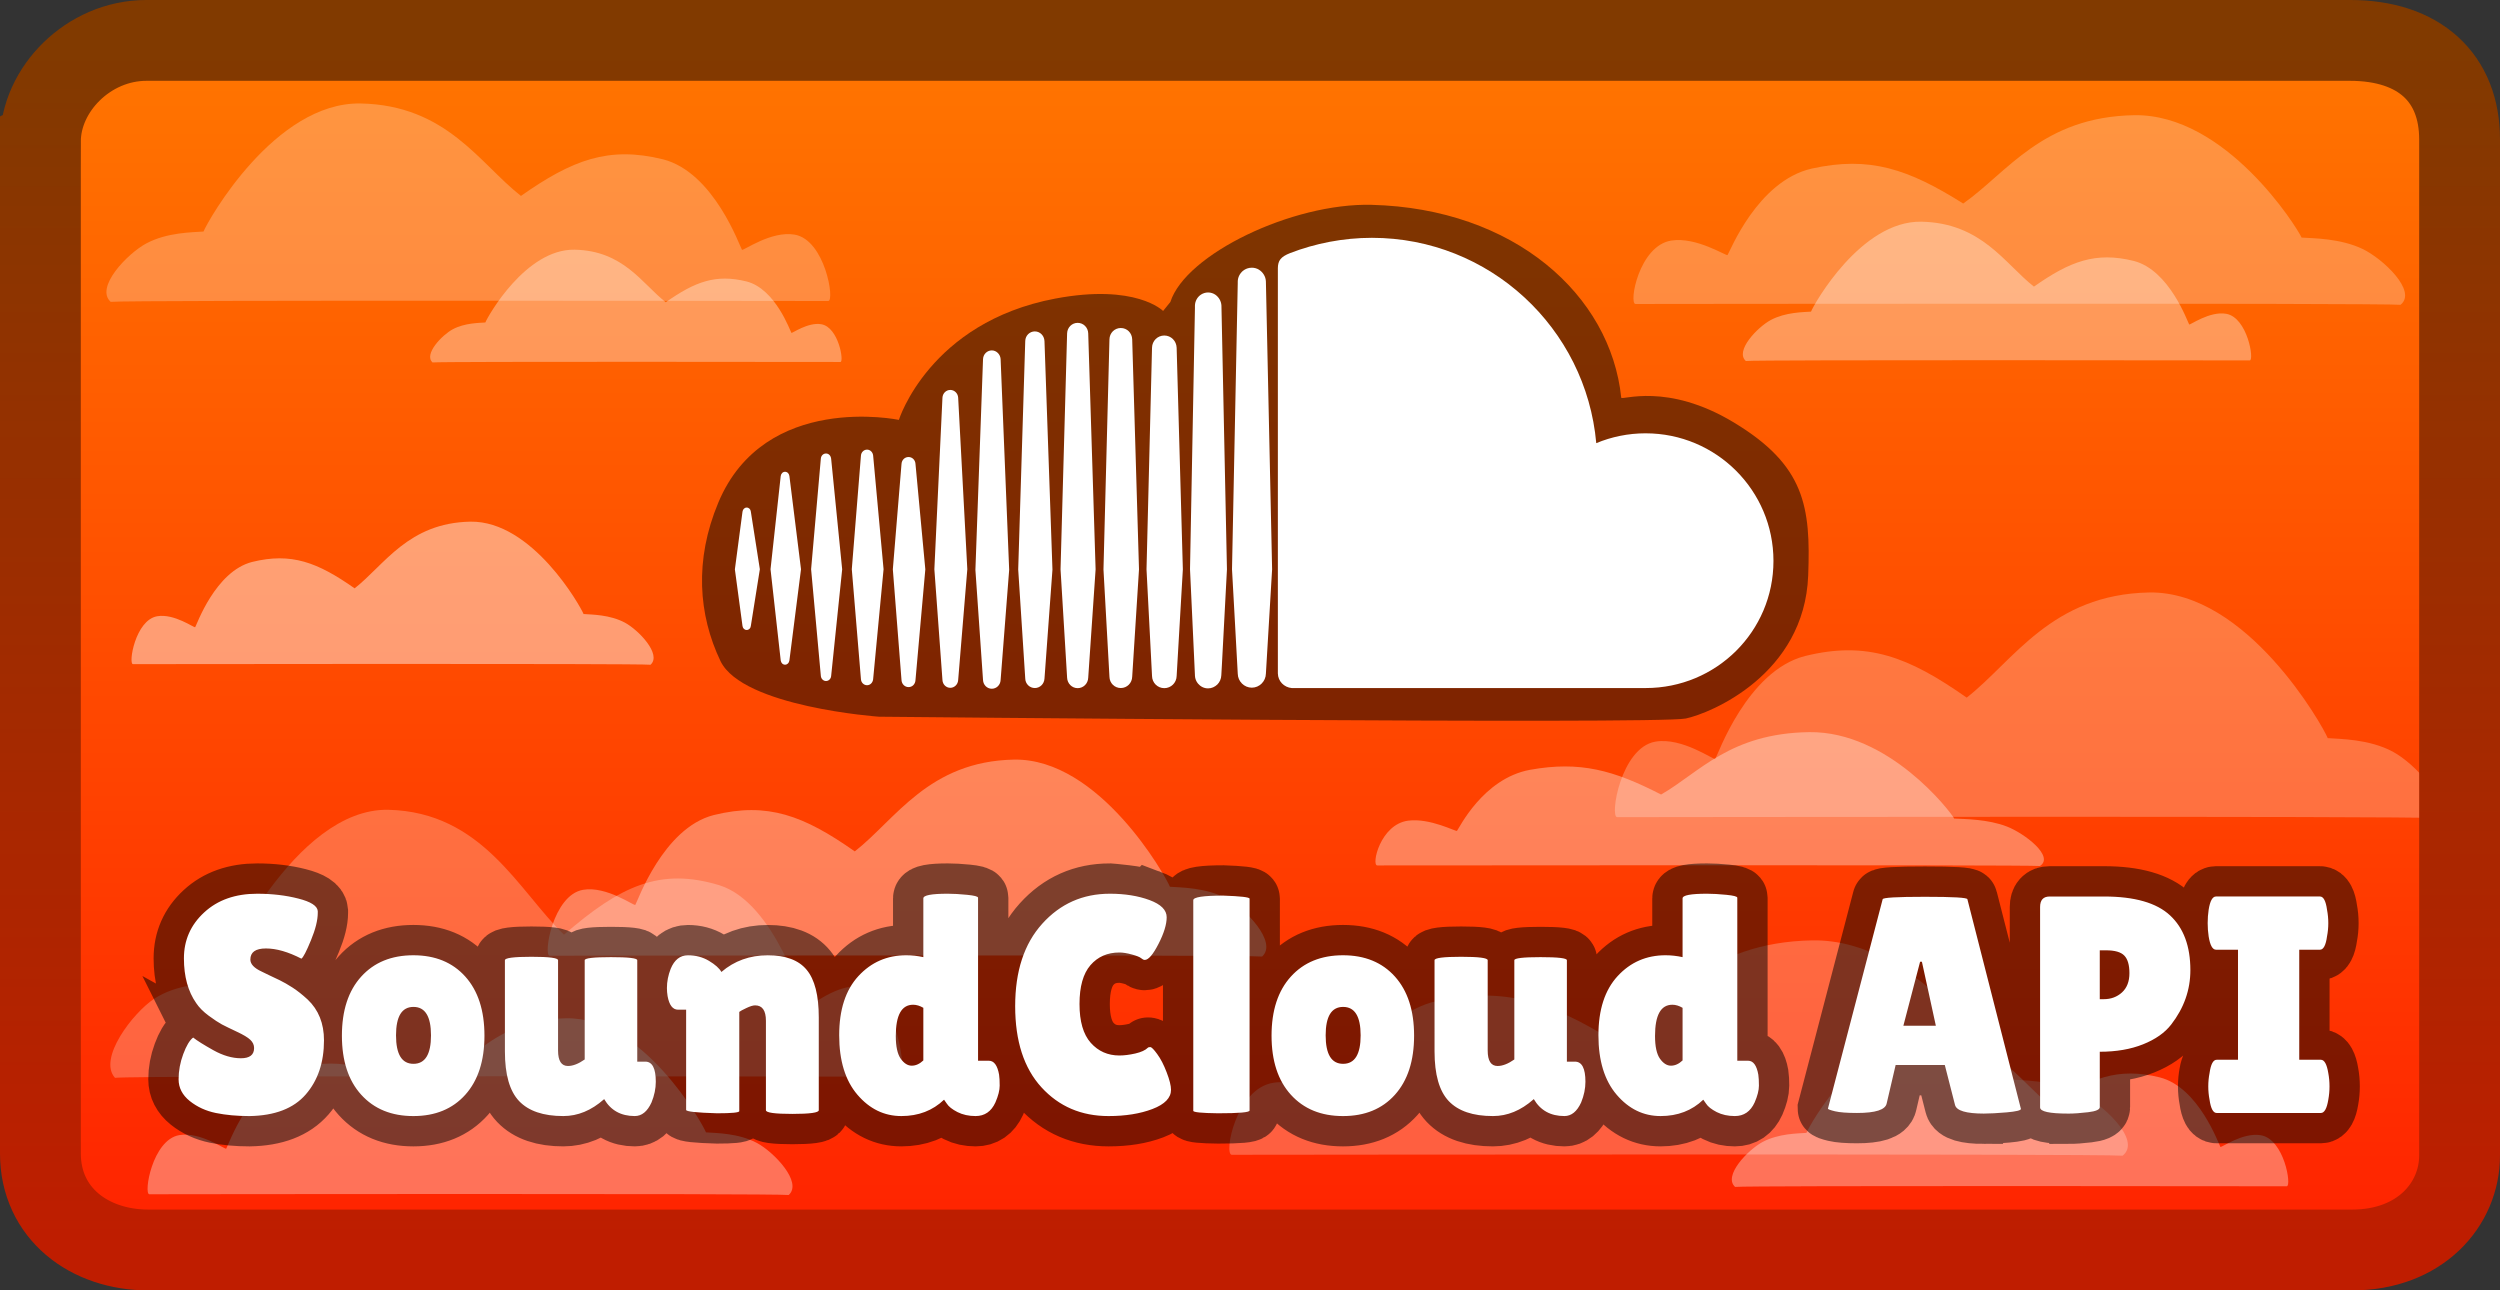 <svg version="1.1" xmlns="http://www.w3.org/2000/svg" xmlns:xlink="http://www.w3.org/1999/xlink" width="309.297" height="159.649" viewBox="0,0,309.297,159.649"><rect x="0" y="0" width="309.297" height="159.649" fill="#333333" stroke="none"/><defs><linearGradient x1="240" y1="105.242" x2="240" y2="254.758" gradientUnits="userSpaceOnUse" id="color-1"><stop offset="0" stop-color="#ff7600"/><stop offset="1" stop-color="#ff2200"/></linearGradient><linearGradient x1="239.5" y1="105.176" x2="239.5" y2="254.824" gradientUnits="userSpaceOnUse" id="color-2"><stop offset="0" stop-color="#813a00"/><stop offset="1" stop-color="#bf1d00"/></linearGradient></defs><g transform="translate(-84.851,-100.176)"><g data-paper-data="{&quot;isPaintingLayer&quot;:true}" fill-rule="nonzero" stroke-linejoin="miter" stroke-miterlimit="10" stroke-dasharray="" stroke-dashoffset="0" style="mix-blend-mode: normal"><path d="M90.46,241.414c0,-30.349 0,-103.284 0,-121c0,-7.571 8.908,-15.173 18.92,-15.173c32.474,0 209.264,0 264,0c10.199,0 16.161,6.485 16.161,16.673c0,33.056 0,105.088 0,121c0,6.105 -4.805,11.844 -13.161,11.844c-49.976,0 -226.965,0 -262.5,0c-12.089,0 -23.42,-5.101 -23.42,-13.344z" fill="url(#color-1)" stroke="none" stroke-width="0" stroke-linecap="butt"/><path d="M380.893,193.176c2.658,1.424 7.253,6.201 5.007,8.216c-2.306,-0.269 -99.79,-0.119 -100.979,-0.119c-0.936,0 0.445,-8.597 4.727,-9.341c3.332,-0.579 7.277,2.34 7.417,2.133c0.289,-0.423 3.929,-10.903 11.112,-12.729c7.645,-1.886 12.763,0.069 19.991,5.15c5.823,-4.555 10.46,-12.779 22.588,-13.01c12.088,-0.189 21.458,16.482 22.081,18.021c1.532,0.115 5.109,0.1 8.056,1.678z" data-paper-data="{&quot;index&quot;:null}" fill-opacity="0.251" fill="#ffffff" stroke="none" stroke-width="0" stroke-linecap="butt"/><path d="M302.898,241.468c1.992,-1.067 4.409,-1.056 5.445,-1.134c0.421,-1.041 6.754,-12.308 14.924,-12.18c8.197,0.156 11.331,5.714 15.267,8.793c4.886,-3.434 8.345,-4.755 13.512,-3.481c4.855,1.234 7.314,8.317 7.51,8.603c0.095,0.14 2.761,-1.833 5.013,-1.442c2.894,0.503 3.827,6.313 3.195,6.313c-0.804,0 -66.691,-0.102 -68.249,0.08c-1.518,-1.362 1.588,-4.591 3.384,-5.553z" data-paper-data="{&quot;index&quot;:null}" fill-opacity="0.349" fill="#ffffff" stroke="none" stroke-width="0" stroke-linecap="butt"/><path d="M182.427,248.021c-1.806,-0.211 -78.169,-0.093 -79.1,-0.093c-0.733,0 0.348,-6.734 3.703,-7.317c2.61,-0.454 5.7,1.833 5.81,1.671c0.227,-0.332 3.078,-8.54 8.704,-9.971c5.989,-1.477 9.997,0.054 15.66,4.034c4.561,-3.568 8.194,-10.011 17.694,-10.191c9.469,-0.148 16.809,12.911 17.297,14.117c1.2,0.09 4.002,0.078 6.311,1.314c2.082,1.115 5.681,4.858 3.922,6.436z" data-paper-data="{&quot;index&quot;:null}" fill-opacity="0.349" fill="#ffffff" stroke="none" stroke-width="0" stroke-linecap="butt"/><path d="M140.87,140.912c1.473,-0.789 3.26,-0.781 4.026,-0.839c0.311,-0.769 4.994,-9.101 11.035,-9.006c6.061,0.115 8.378,4.225 11.288,6.502c3.612,-2.539 6.17,-3.516 9.99,-2.573c3.589,0.912 5.408,6.149 5.553,6.361c0.07,0.103 2.041,-1.355 3.706,-1.066c2.14,0.372 2.83,4.668 2.362,4.668c-0.594,0 -49.31,-0.075 -50.463,0.059c-1.122,-1.007 1.174,-3.394 2.502,-4.106z" data-paper-data="{&quot;index&quot;:null}" fill-opacity="0.349" fill="#ffffff" stroke="none" stroke-width="0" stroke-linecap="butt"/><path d="M102.947,130.296c2.591,-1.387 5.735,-1.374 7.083,-1.475c0.548,-1.354 8.785,-16.01 19.413,-15.844c10.663,0.203 14.74,7.433 19.859,11.438c6.355,-4.467 10.855,-6.185 17.576,-4.527c6.315,1.605 9.515,10.818 9.769,11.191c0.123,0.182 3.591,-2.384 6.52,-1.875c3.765,0.654 4.978,8.212 4.156,8.212c-1.045,0 -86.75,-0.133 -88.778,0.104c-1.974,-1.772 2.065,-5.972 4.402,-7.224z" data-paper-data="{&quot;index&quot;:null}" fill-opacity="0.251" fill="#ffffff" stroke="none" stroke-width="0" stroke-linecap="butt"/><path d="M103.895,223.764c2.835,-1.875 6.277,-1.856 7.751,-1.993c0.6,-1.829 9.615,-21.633 21.245,-21.408c11.669,0.274 16.131,10.044 21.733,15.455c6.955,-6.035 11.879,-8.358 19.235,-6.118c6.911,2.169 10.412,14.618 10.691,15.121c0.135,0.246 3.93,-3.222 7.136,-2.534c4.12,0.884 5.448,11.096 4.548,11.096c-1.144,0 -94.937,-0.179 -97.155,0.141c-2.161,-2.394 2.26,-8.069 4.817,-9.761z" data-paper-data="{&quot;index&quot;:null}" fill-opacity="0.251" fill="#ffffff" stroke="none" stroke-width="0" stroke-linecap="butt"/><path d="M347.458,243.158c-2.517,-0.257 -108.914,-0.113 -110.212,-0.113c-1.021,0 0.485,-8.204 5.159,-8.914c3.637,-0.553 7.942,2.233 8.095,2.035c0.316,-0.404 4.288,-10.404 12.127,-12.147c8.344,-1.8 13.93,0.066 21.819,4.914c6.355,-4.347 11.417,-12.195 24.654,-12.416c13.193,-0.181 23.42,15.728 24.1,17.198c1.673,0.11 5.576,0.095 8.793,1.601c2.901,1.359 7.916,5.918 5.465,7.841z" data-paper-data="{&quot;index&quot;:null}" fill-opacity="0.251" fill="#ffffff" stroke="none" stroke-width="0" stroke-linecap="butt"/><path d="M240.995,218.521c-2.013,-0.235 -87.105,-0.103 -88.143,-0.103c-0.817,0 0.388,-7.504 4.126,-8.154c2.908,-0.506 6.352,2.042 6.474,1.862c0.253,-0.37 3.43,-9.517 9.699,-11.111c6.673,-1.646 11.14,0.06 17.45,4.495c5.083,-3.976 9.131,-11.155 19.717,-11.357c10.552,-0.165 18.73,14.387 19.274,15.731c1.338,0.101 4.46,0.087 7.032,1.465c2.32,1.243 6.331,5.413 4.371,7.172z" data-paper-data="{&quot;index&quot;:null}" fill-opacity="0.349" fill="#ffffff" stroke="none" stroke-width="0" stroke-linecap="butt"/><path d="M381.846,137.885c-2.161,-0.226 -93.532,-0.1 -94.647,-0.1c-0.877,0 0.417,-7.223 4.431,-7.849c3.123,-0.487 6.82,1.966 6.951,1.792c0.271,-0.356 3.683,-9.161 10.415,-10.696c7.166,-1.585 11.962,0.058 18.738,4.327c5.458,-3.828 9.804,-10.738 21.172,-10.932c11.33,-0.159 20.112,13.849 20.696,15.143c1.436,0.097 4.789,0.084 7.551,1.41c2.491,1.197 6.798,5.211 4.693,6.904z" data-paper-data="{&quot;index&quot;:null}" fill-opacity="0.251" fill="#ffffff" stroke="none" stroke-width="0" stroke-linecap="butt"/><path d="M303.934,139.766c1.819,-0.974 4.028,-0.965 4.974,-1.036c0.385,-0.951 6.17,-11.244 13.633,-11.127c7.488,0.143 10.352,5.22 13.947,8.033c4.463,-3.137 7.623,-4.344 12.343,-3.18c4.435,1.127 6.682,7.598 6.861,7.859c0.086,0.128 2.522,-1.675 4.579,-1.317c2.644,0.46 3.496,5.767 2.919,5.767c-0.734,0 -60.924,-0.093 -62.347,0.073c-1.387,-1.244 1.45,-4.194 3.091,-5.073z" data-paper-data="{&quot;index&quot;:null}" fill-opacity="0.349" fill="#ffffff" stroke="none" stroke-width="0" stroke-linecap="butt"/><path d="M165.335,182.417c-1.462,-0.171 -63.282,-0.075 -64.036,-0.075c-0.593,0 0.282,-5.451 2.998,-5.924c2.113,-0.367 4.614,1.484 4.703,1.353c0.184,-0.268 2.492,-6.914 7.046,-8.072c4.848,-1.196 8.093,0.044 12.678,3.266c3.692,-2.889 6.633,-8.104 14.324,-8.25c7.666,-0.12 13.607,10.452 14.003,11.428c0.972,0.073 3.24,0.063 5.109,1.064c1.685,0.903 4.599,3.932 3.175,5.21z" data-paper-data="{&quot;index&quot;:null}" fill-opacity="0.451" fill="#ffffff" stroke="none" stroke-width="0" stroke-linecap="butt"/><path d="M337.233,207.317c-1.872,-0.16 -81.023,-0.07 -81.988,-0.07c-0.76,0 0.361,-5.101 3.838,-5.542c2.705,-0.344 5.908,1.388 6.022,1.266c0.235,-0.251 3.19,-6.469 9.022,-7.552c6.207,-1.119 10.362,0.041 16.232,3.055c4.728,-2.703 8.493,-7.582 18.34,-7.719c9.815,-0.112 17.422,9.779 17.928,10.692c1.244,0.068 4.148,0.059 6.541,0.996c2.158,0.845 5.889,3.679 4.065,4.875z" data-paper-data="{&quot;index&quot;:null}" fill-opacity="0.349" fill="#ffffff" stroke="none" stroke-width="0" stroke-linecap="butt"/><path d="M111.25,230.108c1.191,0.663 2.327,0.994 3.408,0.994c1.086,0 1.629,-0.421 1.629,-1.263c0,-0.384 -0.154,-0.722 -0.463,-1.016c-0.304,-0.294 -0.864,-0.63 -1.681,-1.009c-0.817,-0.384 -1.43,-0.683 -1.838,-0.897c-0.409,-0.219 -0.952,-0.578 -1.629,-1.076c-0.673,-0.498 -1.188,-1.016 -1.547,-1.554c-1.016,-1.45 -1.524,-3.298 -1.524,-5.545c0,-2.247 0.834,-4.14 2.503,-5.679c1.669,-1.544 3.856,-2.317 6.561,-2.317c1.838,0 3.535,0.199 5.089,0.598c1.554,0.394 2.356,0.909 2.406,1.547c0,0.075 0,0.149 0,0.224c0,0.897 -0.281,2.028 -0.844,3.393c-0.558,1.36 -0.952,2.117 -1.181,2.272c-1.634,-0.842 -3.096,-1.263 -4.387,-1.263c-1.285,0 -1.928,0.458 -1.928,1.375c0,0.563 0.473,1.061 1.42,1.495c0.204,0.105 0.496,0.247 0.874,0.426c0.384,0.174 0.825,0.384 1.323,0.628c0.498,0.244 1.034,0.55 1.607,0.919c0.573,0.369 1.193,0.859 1.861,1.472c1.35,1.275 2.025,2.959 2.025,5.052c0,2.73 -0.752,4.962 -2.257,6.696c-1.505,1.734 -3.826,2.625 -6.965,2.675c-1.529,0 -2.914,-0.127 -4.155,-0.381c-1.236,-0.254 -2.314,-0.75 -3.236,-1.487c-0.917,-0.742 -1.375,-1.637 -1.375,-2.683c0,-1.046 0.192,-2.085 0.575,-3.116c0.384,-1.036 0.792,-1.719 1.226,-2.048c0,0 1.318,0.907 2.503,1.569zM129.542,235.616c-1.594,-1.759 -2.391,-4.195 -2.391,-7.309c0,-3.114 0.797,-5.55 2.391,-7.309c1.594,-1.759 3.744,-2.638 6.449,-2.638c2.705,0 4.847,0.879 6.427,2.638c1.579,1.759 2.369,4.195 2.369,7.309c0,3.114 -0.79,5.55 -2.369,7.309c-1.579,1.759 -3.722,2.638 -6.427,2.638c-2.705,0 -4.855,-0.879 -6.449,-2.638zM129.703,227.27c0,2.347 4.863,4.52 6.303,4.52c1.445,0 2.167,-1.173 2.167,-3.52c0,-2.347 -0.722,-3.52 -2.167,-3.52c0,0 -6.303,0.173 -6.303,2.52zM147.317,218.974c0,-0.284 1.096,-0.426 3.288,-0.426c2.192,0 3.288,0.142 3.288,0.426v11.172c0,1.275 0.409,1.913 1.226,1.913c0.613,0 1.303,-0.269 2.07,-0.807v-12.278c0,-0.254 1.084,-0.381 3.251,-0.381c2.167,0 3.251,0.127 3.251,0.381v12.547h0.994c0.867,0 1.3,0.83 1.3,2.489c0,0.842 -0.177,1.696 -0.531,2.563c-0.513,1.121 -1.203,1.681 -2.07,1.681c-1.709,0 -2.972,-0.7 -3.789,-2.1l-0.037,0.037c-1.554,1.375 -3.226,2.063 -5.014,2.063c-2.471,0 -4.294,-0.618 -5.47,-1.853c-1.171,-1.236 -1.756,-3.283 -1.756,-6.143zM176.314,237.641c0,0.179 -0.917,0.269 -2.75,0.269c-2.551,-0.075 -3.826,-0.214 -3.826,-0.418v-12.398h-0.994c-0.663,0 -1.096,-0.56 -1.3,-1.681c-0.055,-0.334 -0.082,-0.665 -0.082,-0.994c0,-0.792 0.154,-1.584 0.463,-2.376c0.458,-1.121 1.171,-1.681 2.137,-1.681c0.971,0 1.838,0.229 2.601,0.688c0.767,0.458 1.28,0.917 1.539,1.375c1.604,-1.375 3.515,-2.063 5.732,-2.063c2.222,0 3.829,0.6 4.82,1.801c0.996,1.196 1.495,3.159 1.495,5.889v11.478c0,0.304 -1.091,0.456 -3.273,0.456c-2.177,0 -3.266,-0.152 -3.266,-0.456v-11.06c0,-1.275 -0.446,-1.913 -1.338,-1.913c-0.259,0 -0.618,0.11 -1.076,0.329c-0.458,0.214 -0.752,0.374 -0.882,0.478v12.278zM199.085,211.321c0,-0.384 1.006,-0.575 3.019,-0.575c0.688,0 1.485,0.045 2.391,0.135c0.907,0.09 1.36,0.209 1.36,0.359v20.169h1.338c0.638,0 1.059,0.573 1.263,1.719c0.05,0.334 0.075,0.787 0.075,1.36c0,0.573 -0.177,1.268 -0.531,2.085c-0.513,1.121 -1.33,1.681 -2.451,1.681c-0.842,0 -1.589,-0.164 -2.242,-0.493c-0.648,-0.334 -1.086,-0.68 -1.315,-1.039l-0.344,-0.493c-1.405,1.35 -3.166,2.025 -5.283,2.025c-2.117,0 -3.928,-0.879 -5.433,-2.638c-1.505,-1.759 -2.257,-4.212 -2.257,-7.361c0,-3.154 0.79,-5.59 2.369,-7.309c1.584,-1.724 3.562,-2.586 5.934,-2.586c0.688,0 1.39,0.077 2.107,0.232zM197.822,224.481c-1.43,0 -2.145,1.288 -2.145,3.864c0,1.3 0.204,2.239 0.613,2.817c0.409,0.573 0.862,0.859 1.36,0.859c0.498,0 0.976,-0.217 1.435,-0.65v-6.509c-0.433,-0.254 -0.854,-0.381 -1.263,-0.381zM227.069,211.531c1.415,0.523 2.122,1.231 2.122,2.122c0,0.892 -0.339,1.995 -1.016,3.311c-0.673,1.315 -1.238,1.973 -1.696,1.973c-0.13,0 -0.277,-0.07 -0.441,-0.209c-0.164,-0.144 -0.548,-0.299 -1.151,-0.463c-0.598,-0.164 -1.113,-0.247 -1.547,-0.247c-1.48,0 -2.673,0.523 -3.58,1.569c-0.902,1.046 -1.353,2.648 -1.353,4.805c0,2.152 0.463,3.751 1.39,4.798c0.932,1.046 2.112,1.569 3.542,1.569c0.588,0 1.246,-0.082 1.973,-0.247c0.727,-0.169 1.243,-0.406 1.547,-0.71c0.05,-0.055 0.747,0.207 1.166,0.785c0.423,0.573 0.812,1.325 1.166,2.257c0.359,0.932 0.538,1.652 0.538,2.16c0,0.996 -0.765,1.789 -2.294,2.376c-1.529,0.583 -3.34,0.874 -5.433,0.874c-3.368,0 -6.135,-1.186 -8.302,-3.557c-2.167,-2.371 -3.251,-5.719 -3.251,-10.044c0,-4.324 1.116,-7.722 3.348,-10.193c2.232,-2.476 5.017,-3.714 8.355,-3.714c0,0 3.502,0.262 4.917,0.785zM239.447,237.566c0,0.229 -1.3,0.344 -3.901,0.344c-2.043,-0.025 -3.064,-0.127 -3.064,-0.306v-26.058c0,-0.379 1.238,-0.568 3.714,-0.568c2.167,0.075 3.251,0.202 3.251,0.381zM244.556,235.616c-1.594,-1.759 -2.391,-4.195 -2.391,-7.309c0,-3.114 0.797,-5.55 2.391,-7.309c1.594,-1.759 3.744,-2.638 6.449,-2.638c2.705,0 4.847,0.879 6.427,2.638c1.579,1.759 2.369,4.195 2.369,7.309c0,3.114 -0.79,5.55 -2.369,7.309c-1.579,1.759 -3.722,2.638 -6.427,2.638c-2.705,0 -4.855,-0.879 -6.449,-2.638zM244.574,228.127c0,2.347 5.006,3.663 6.445,3.663c1.445,0 2.167,-1.173 2.167,-3.52c0,-2.347 -0.722,-3.52 -2.167,-3.52c0,0 -6.445,1.03 -6.445,3.377zM262.33,218.974c0,-0.284 1.096,-0.426 3.288,-0.426c2.192,0 3.288,0.142 3.288,0.426v11.172c0,1.275 0.409,1.913 1.226,1.913c0.613,0 1.303,-0.269 2.07,-0.807v-12.278c0,-0.254 1.084,-0.381 3.251,-0.381c2.167,0 3.251,0.127 3.251,0.381v12.547h0.994c0.867,0 1.3,0.83 1.3,2.489c0,0.842 -0.177,1.696 -0.531,2.563c-0.513,1.121 -1.203,1.681 -2.07,1.681c-1.709,0 -2.972,-0.7 -3.789,-2.1l-0.037,0.037c-1.554,1.375 -3.226,2.063 -5.014,2.063c-2.471,0 -4.294,-0.618 -5.47,-1.853c-1.171,-1.236 -1.756,-3.283 -1.756,-6.143zM293.017,211.321c0,-0.384 1.006,-0.575 3.019,-0.575c0.688,0 1.485,0.045 2.391,0.135c0.907,0.09 1.36,0.209 1.36,0.359v20.169h1.338c0.638,0 1.059,0.573 1.263,1.719c0.05,0.334 0.075,0.787 0.075,1.36c0,0.573 -0.177,1.268 -0.531,2.085c-0.513,1.121 -1.33,1.681 -2.451,1.681c-0.842,0 -1.589,-0.164 -2.242,-0.493c-0.648,-0.334 -1.086,-0.68 -1.315,-1.039l-0.344,-0.493c-1.405,1.35 -3.166,2.025 -5.283,2.025c-2.117,0 -3.928,-0.879 -5.433,-2.638c-1.505,-1.759 -2.257,-4.212 -2.257,-7.361c0,-3.154 0.79,-5.59 2.369,-7.309c1.584,-1.724 3.562,-2.586 5.934,-2.586c0.688,0 1.39,0.077 2.107,0.232zM291.754,224.481c-1.43,0 -2.145,1.288 -2.145,3.864c0,1.3 0.204,2.239 0.613,2.817c0.409,0.573 0.862,0.859 1.36,0.859c0.498,0 0.976,-0.217 1.435,-0.65v-6.509c-0.433,-0.254 -0.854,-0.381 -1.263,-0.381zM330.317,237.948c-2.217,0 -3.415,-0.356 -3.594,-1.069l-1.263,-4.94h-6.083l-1.106,4.745c-0.154,0.792 -1.38,1.188 -3.677,1.188c-1.226,0 -2.132,-0.07 -2.72,-0.209c-0.583,-0.14 -0.874,-0.249 -0.874,-0.329l6.77,-25.901c0,-0.204 1.746,-0.306 5.239,-0.306c3.497,0 5.246,0.102 5.246,0.306l6.621,25.939c0,0.179 -0.588,0.321 -1.764,0.426c-1.171,0.1 -2.102,0.149 -2.795,0.149zM320.333,227.082h4.02l-1.726,-7.921h-0.224zM340.723,237.948c-2.317,0 -3.475,-0.254 -3.475,-0.762v-24.795c0,-0.867 0.394,-1.3 1.181,-1.3h6.733c3.776,0 6.499,0.78 8.168,2.339c1.674,1.554 2.511,3.811 2.511,6.771c0,2.446 -0.792,4.691 -2.376,6.733c-0.787,1.016 -1.948,1.831 -3.482,2.444c-1.529,0.613 -3.313,0.919 -5.351,0.919v6.853c0,0.304 -0.478,0.513 -1.435,0.628c-0.957,0.115 -1.781,0.172 -2.474,0.172zM344.632,217.748v6.046h0.493c0.892,0 1.644,-0.279 2.257,-0.837c0.613,-0.563 0.919,-1.355 0.919,-2.376c0,-1.021 -0.212,-1.749 -0.635,-2.182c-0.418,-0.433 -1.163,-0.65 -2.234,-0.65zM361.733,217.673h-2.72c-0.433,0 -0.737,-0.55 -0.912,-1.652c-0.08,-0.533 -0.12,-1.079 -0.12,-1.637c0,-0.563 0.04,-1.113 0.12,-1.652c0.174,-1.096 0.478,-1.644 0.912,-1.644h12.861c0.433,0 0.725,0.548 0.874,1.644c0.105,0.538 0.157,1.089 0.157,1.652c0,0.558 -0.052,1.103 -0.157,1.637c-0.149,1.101 -0.441,1.652 -0.874,1.652h-2.563v13.616h2.675c0.433,0 0.74,0.551 0.919,1.652c0.1,0.533 0.149,1.081 0.149,1.644c0,0.558 -0.05,1.106 -0.149,1.644c-0.179,1.096 -0.486,1.644 -0.919,1.644h-12.891c-0.433,0 -0.727,-0.548 -0.882,-1.644c-0.105,-0.538 -0.157,-1.086 -0.157,-1.644c0,-0.563 0.052,-1.111 0.157,-1.644c0.154,-1.101 1.734,-4.366 2.168,-4.366z" fill="none" stroke-opacity="0.506" stroke="#000000" stroke-width="7.5" stroke-linecap="square"/><path d="M108.747,228.539c0.483,0.384 1.318,0.907 2.503,1.569c1.191,0.663 2.327,0.994 3.408,0.994c1.086,0 1.629,-0.421 1.629,-1.263c0,-0.384 -0.154,-0.722 -0.463,-1.016c-0.304,-0.294 -0.864,-0.63 -1.681,-1.009c-0.817,-0.384 -1.43,-0.683 -1.838,-0.897c-0.409,-0.219 -0.952,-0.578 -1.629,-1.076c-0.673,-0.498 -1.188,-1.016 -1.547,-1.554c-1.016,-1.45 -1.524,-3.298 -1.524,-5.545c0,-2.247 0.834,-4.14 2.503,-5.679c1.669,-1.544 3.856,-2.317 6.561,-2.317c1.838,0 3.535,0.199 5.089,0.598c1.554,0.394 2.356,0.909 2.406,1.547c0,0.075 0,0.149 0,0.224c0,0.897 -0.281,2.028 -0.844,3.393c-0.558,1.36 -0.952,2.117 -1.181,2.272c-1.634,-0.842 -3.096,-1.263 -4.387,-1.263c-1.285,0 -1.928,0.458 -1.928,1.375c0,0.563 0.473,1.061 1.42,1.495c0.204,0.105 0.496,0.247 0.874,0.426c0.384,0.174 0.825,0.384 1.323,0.628c0.498,0.244 1.034,0.55 1.607,0.919c0.573,0.369 1.193,0.859 1.861,1.472c1.35,1.275 2.025,2.959 2.025,5.052c0,2.73 -0.752,4.962 -2.257,6.696c-1.505,1.734 -3.826,2.625 -6.965,2.675c-1.529,0 -2.914,-0.127 -4.155,-0.381c-1.236,-0.254 -2.314,-0.75 -3.236,-1.487c-0.917,-0.742 -1.375,-1.637 -1.375,-2.683c0,-1.046 0.192,-2.085 0.575,-3.116c0.384,-1.036 0.792,-1.719 1.226,-2.048zM129.542,235.616c-1.594,-1.759 -2.391,-4.195 -2.391,-7.309c0,-3.114 0.797,-5.55 2.391,-7.309c1.594,-1.759 3.744,-2.638 6.449,-2.638c2.705,0 4.847,0.879 6.427,2.638c1.579,1.759 2.369,4.195 2.369,7.309c0,3.114 -0.79,5.55 -2.369,7.309c-1.579,1.759 -3.722,2.638 -6.427,2.638c-2.705,0 -4.855,-0.879 -6.449,-2.638zM136.006,224.75c-1.44,0 -2.16,1.173 -2.16,3.52c0,2.347 0.72,3.52 2.16,3.52c1.445,0 2.167,-1.173 2.167,-3.52c0,-2.347 -0.722,-3.52 -2.167,-3.52zM147.317,218.974c0,-0.284 1.096,-0.426 3.288,-0.426c2.192,0 3.288,0.142 3.288,0.426v11.172c0,1.275 0.409,1.913 1.226,1.913c0.613,0 1.303,-0.269 2.07,-0.807v-12.278c0,-0.254 1.084,-0.381 3.251,-0.381c2.167,0 3.251,0.127 3.251,0.381v12.547h0.994c0.867,0 1.3,0.83 1.3,2.489c0,0.842 -0.177,1.696 -0.531,2.563c-0.513,1.121 -1.203,1.681 -2.07,1.681c-1.709,0 -2.972,-0.7 -3.789,-2.1l-0.037,0.037c-1.554,1.375 -3.226,2.063 -5.014,2.063c-2.471,0 -4.294,-0.618 -5.47,-1.853c-1.171,-1.236 -1.756,-3.283 -1.756,-6.143zM176.314,237.641c0,0.179 -0.917,0.269 -2.75,0.269c-2.551,-0.075 -3.826,-0.214 -3.826,-0.418v-12.398h-0.994c-0.663,0 -1.096,-0.56 -1.3,-1.681c-0.055,-0.334 -0.082,-0.665 -0.082,-0.994c0,-0.792 0.154,-1.584 0.463,-2.376c0.458,-1.121 1.171,-1.681 2.137,-1.681c0.971,0 1.838,0.229 2.601,0.688c0.767,0.458 1.28,0.917 1.539,1.375c1.604,-1.375 3.515,-2.063 5.732,-2.063c2.222,0 3.829,0.6 4.82,1.801c0.996,1.196 1.495,3.159 1.495,5.889v11.478c0,0.304 -1.091,0.456 -3.273,0.456c-2.177,0 -3.266,-0.152 -3.266,-0.456v-11.06c0,-1.275 -0.446,-1.913 -1.338,-1.913c-0.259,0 -0.618,0.11 -1.076,0.329c-0.458,0.214 -0.752,0.374 -0.882,0.478v12.278zM199.085,211.321c0,-0.384 1.006,-0.575 3.019,-0.575c0.688,0 1.485,0.045 2.391,0.135c0.907,0.09 1.36,0.209 1.36,0.359v20.169h1.338c0.638,0 1.059,0.573 1.263,1.719c0.05,0.334 0.075,0.787 0.075,1.36c0,0.573 -0.177,1.268 -0.531,2.085c-0.513,1.121 -1.33,1.681 -2.451,1.681c-0.842,0 -1.589,-0.164 -2.242,-0.493c-0.648,-0.334 -1.086,-0.68 -1.315,-1.039l-0.344,-0.493c-1.405,1.35 -3.166,2.025 -5.283,2.025c-2.117,0 -3.928,-0.879 -5.433,-2.638c-1.505,-1.759 -2.257,-4.212 -2.257,-7.361c0,-3.154 0.79,-5.59 2.369,-7.309c1.584,-1.724 3.562,-2.586 5.934,-2.586c0.688,0 1.39,0.077 2.107,0.232zM197.822,224.481c-1.43,0 -2.145,1.288 -2.145,3.864c0,1.3 0.204,2.239 0.613,2.817c0.409,0.573 0.862,0.859 1.36,0.859c0.498,0 0.976,-0.217 1.435,-0.65v-6.509c-0.433,-0.254 -0.854,-0.381 -1.263,-0.381zM222.152,210.746c1.863,0 3.502,0.262 4.917,0.785c1.415,0.523 2.122,1.231 2.122,2.122c0,0.892 -0.339,1.995 -1.016,3.311c-0.673,1.315 -1.238,1.973 -1.696,1.973c-0.13,0 -0.277,-0.07 -0.441,-0.209c-0.164,-0.144 -0.548,-0.299 -1.151,-0.463c-0.598,-0.164 -1.113,-0.247 -1.547,-0.247c-1.48,0 -2.673,0.523 -3.58,1.569c-0.902,1.046 -1.353,2.648 -1.353,4.805c0,2.152 0.463,3.751 1.39,4.798c0.932,1.046 2.112,1.569 3.542,1.569c0.588,0 1.246,-0.082 1.973,-0.247c0.727,-0.169 1.243,-0.406 1.547,-0.71c0.05,-0.055 0.152,-0.082 0.306,-0.082c0.154,0 0.441,0.289 0.859,0.867c0.423,0.573 0.812,1.325 1.166,2.257c0.359,0.932 0.538,1.652 0.538,2.16c0,0.996 -0.765,1.789 -2.294,2.376c-1.529,0.583 -3.34,0.874 -5.433,0.874c-3.368,0 -6.135,-1.186 -8.302,-3.557c-2.167,-2.371 -3.251,-5.719 -3.251,-10.044c0,-4.324 1.116,-7.722 3.348,-10.193c2.232,-2.476 5.017,-3.714 8.355,-3.714zM239.447,237.566c0,0.229 -1.3,0.344 -3.901,0.344c-2.043,-0.025 -3.064,-0.127 -3.064,-0.306v-26.058c0,-0.379 1.238,-0.568 3.714,-0.568c2.167,0.075 3.251,0.202 3.251,0.381zM244.556,235.616c-1.594,-1.759 -2.391,-4.195 -2.391,-7.309c0,-3.114 0.797,-5.55 2.391,-7.309c1.594,-1.759 3.744,-2.638 6.449,-2.638c2.705,0 4.847,0.879 6.427,2.638c1.579,1.759 2.369,4.195 2.369,7.309c0,3.114 -0.79,5.55 -2.369,7.309c-1.579,1.759 -3.722,2.638 -6.427,2.638c-2.705,0 -4.855,-0.879 -6.449,-2.638zM251.02,224.75c-1.44,0 -2.16,1.173 -2.16,3.52c0,2.347 0.72,3.52 2.16,3.52c1.445,0 2.167,-1.173 2.167,-3.52c0,-2.347 -0.722,-3.52 -2.167,-3.52zM262.33,218.974c0,-0.284 1.096,-0.426 3.288,-0.426c2.192,0 3.288,0.142 3.288,0.426v11.172c0,1.275 0.409,1.913 1.226,1.913c0.613,0 1.303,-0.269 2.07,-0.807v-12.278c0,-0.254 1.084,-0.381 3.251,-0.381c2.167,0 3.251,0.127 3.251,0.381v12.547h0.994c0.867,0 1.3,0.83 1.3,2.489c0,0.842 -0.177,1.696 -0.531,2.563c-0.513,1.121 -1.203,1.681 -2.07,1.681c-1.709,0 -2.972,-0.7 -3.789,-2.1l-0.037,0.037c-1.554,1.375 -3.226,2.063 -5.014,2.063c-2.471,0 -4.294,-0.618 -5.47,-1.853c-1.171,-1.236 -1.756,-3.283 -1.756,-6.143zM293.017,211.321c0,-0.384 1.006,-0.575 3.019,-0.575c0.688,0 1.485,0.045 2.391,0.135c0.907,0.09 1.36,0.209 1.36,0.359v20.169h1.338c0.638,0 1.059,0.573 1.263,1.719c0.05,0.334 0.075,0.787 0.075,1.36c0,0.573 -0.177,1.268 -0.531,2.085c-0.513,1.121 -1.33,1.681 -2.451,1.681c-0.842,0 -1.589,-0.164 -2.242,-0.493c-0.648,-0.334 -1.086,-0.68 -1.315,-1.039l-0.344,-0.493c-1.405,1.35 -3.166,2.025 -5.283,2.025c-2.117,0 -3.928,-0.879 -5.433,-2.638c-1.505,-1.759 -2.257,-4.212 -2.257,-7.361c0,-3.154 0.79,-5.59 2.369,-7.309c1.584,-1.724 3.562,-2.586 5.934,-2.586c0.688,0 1.39,0.077 2.107,0.232zM291.754,224.481c-1.43,0 -2.145,1.288 -2.145,3.864c0,1.3 0.204,2.239 0.613,2.817c0.409,0.573 0.862,0.859 1.36,0.859c0.498,0 0.976,-0.217 1.435,-0.65v-6.509c-0.433,-0.254 -0.854,-0.381 -1.263,-0.381zM330.317,237.948c-2.217,0 -3.415,-0.356 -3.594,-1.069l-1.263,-4.94h-6.083l-1.106,4.745c-0.154,0.792 -1.38,1.188 -3.677,1.188c-1.226,0 -2.132,-0.07 -2.72,-0.209c-0.583,-0.14 -0.874,-0.249 -0.874,-0.329l6.77,-25.901c0,-0.204 1.746,-0.306 5.239,-0.306c3.497,0 5.246,0.102 5.246,0.306l6.621,25.939c0,0.179 -0.588,0.321 -1.764,0.426c-1.171,0.1 -2.102,0.149 -2.795,0.149zM320.333,227.082h4.02l-1.726,-7.921h-0.224zM340.723,237.948c-2.317,0 -3.475,-0.254 -3.475,-0.762v-24.795c0,-0.867 0.394,-1.3 1.181,-1.3h6.733c3.776,0 6.499,0.78 8.168,2.339c1.674,1.554 2.511,3.811 2.511,6.771c0,2.446 -0.792,4.691 -2.376,6.733c-0.787,1.016 -1.948,1.831 -3.482,2.444c-1.529,0.613 -3.313,0.919 -5.351,0.919v6.853c0,0.304 -0.478,0.513 -1.435,0.628c-0.957,0.115 -1.781,0.172 -2.474,0.172zM344.632,217.748v6.046h0.493c0.892,0 1.644,-0.279 2.257,-0.837c0.613,-0.563 0.919,-1.355 0.919,-2.376c0,-1.021 -0.212,-1.749 -0.635,-2.182c-0.418,-0.433 -1.163,-0.65 -2.234,-0.65zM361.733,231.289v-13.616h-2.72c-0.433,0 -0.737,-0.55 -0.912,-1.652c-0.08,-0.533 -0.12,-1.079 -0.12,-1.637c0,-0.563 0.04,-1.113 0.12,-1.652c0.174,-1.096 0.478,-1.644 0.912,-1.644h12.861c0.433,0 0.725,0.548 0.874,1.644c0.105,0.538 0.157,1.089 0.157,1.652c0,0.558 -0.052,1.103 -0.157,1.637c-0.149,1.101 -0.441,1.652 -0.874,1.652h-2.563v13.616h2.675c0.433,0 0.74,0.551 0.919,1.652c0.1,0.533 0.149,1.081 0.149,1.644c0,0.558 -0.05,1.106 -0.149,1.644c-0.179,1.096 -0.486,1.644 -0.919,1.644h-12.891c-0.433,0 -0.727,-0.548 -0.882,-1.644c-0.105,-0.538 -0.157,-1.086 -0.157,-1.644c0,-0.563 0.052,-1.111 0.157,-1.644c0.154,-1.101 0.448,-1.652 0.882,-1.652z" fill="#ffffff" stroke="none" stroke-width="1" stroke-linecap="square"/><path d="M228.749,138.649c0,0 0.594,-0.752 0.902,-1.119c1.883,-5.902 15.106,-12.265 24.895,-12.013c17.596,0.454 29.563,11.121 30.883,23.855c0.025,0.383 5.652,-1.934 13.941,3.076c8.791,5.313 9.508,10.407 9.189,18.921c-0.461,12.264 -12.096,17.061 -15.146,17.7c-3.524,0.738 -99.818,-0.223 -99.818,-0.223c0,0 -16.895,-1.201 -19.612,-6.896c-2.717,-5.694 -3.25,-12.462 -0.258,-19.605c5.741,-13.71 22.333,-10.222 22.333,-10.222c0,0 3.778,-12.059 19.335,-15.004c10.012,-1.895 13.358,1.53 13.358,1.53z" fill-opacity="0.502" fill="#000000" stroke="none" stroke-width="0" stroke-linecap="butt"/><path d="M181.978,158.545c0.276,0 0.493,0.218 0.537,0.522l1.436,11.535l-1.436,11.288c-0.044,0.305 -0.261,0.522 -0.537,0.522c-0.276,0 -0.493,-0.218 -0.537,-0.522l-1.262,-11.288l1.262,-11.535c0.044,-0.305 0.261,-0.522 0.537,-0.522" fill="#ffffff" stroke="#000000" stroke-width="0" stroke-linecap="butt"/><path d="M177.234,162.971c0.261,0 0.479,0.203 0.508,0.493l1.117,7.138l-1.117,7.022c-0.029,0.29 -0.247,0.493 -0.508,0.493c-0.276,0 -0.479,-0.203 -0.522,-0.493l-0.943,-7.008l0.943,-7.138c0.044,-0.305 0.261,-0.508 0.522,-0.508" fill="#ffffff" stroke="#000000" stroke-width="0" stroke-linecap="butt"/><path d="M187.042,156.282c0.334,0 0.595,0.261 0.638,0.653l1.364,13.682l-1.364,13.189c-0.029,0.363 -0.305,0.624 -0.638,0.624c-0.334,0 -0.609,-0.276 -0.638,-0.638l-1.204,-13.189l1.204,-13.682c0.029,-0.377 0.305,-0.638 0.638,-0.638" fill="#ffffff" stroke="#000000" stroke-width="0" stroke-linecap="butt"/><path d="M192.12,155.803c0.392,0 0.711,0.319 0.754,0.725l1.291,14.074l-1.291,13.61c-0.044,0.421 -0.363,0.74 -0.754,0.74c-0.392,0 -0.725,-0.319 -0.754,-0.74l-1.132,-13.61l1.132,-14.059c0.029,-0.421 0.363,-0.74 0.754,-0.74" fill="#ffffff" stroke="#000000" stroke-width="0" stroke-linecap="butt"/><path d="M199.331,170.617l-1.219,13.711c-0.029,0.493 -0.392,0.856 -0.856,0.856c-0.464,0 -0.842,-0.377 -0.871,-0.856l-1.074,-13.711l1.074,-13.044c0.029,-0.493 0.406,-0.856 0.871,-0.856c0.45,0 0.827,0.363 0.856,0.842z" fill="#ffffff" stroke="#000000" stroke-width="0" stroke-linecap="butt"/><path d="M202.422,148.418c0.508,0 0.943,0.421 0.972,0.958l1.132,21.227l-1.132,13.711v0c-0.029,0.537 -0.464,0.958 -0.972,0.958c-0.522,0 -0.943,-0.421 -0.972,-0.958l-1.001,-13.711l1.001,-21.227c0.029,-0.537 0.45,-0.958 0.972,-0.958" fill="#ffffff" stroke="#000000" stroke-width="0" stroke-linecap="butt"/><path d="M207.558,143.528c0.566,0 1.045,0.479 1.088,1.059l1.059,26.087l-1.059,13.639v0c-0.029,0.609 -0.508,1.074 -1.088,1.074c-0.595,0 -1.059,-0.479 -1.088,-1.074l-0.943,-13.624l0.943,-26.087c0.029,-0.609 0.508,-1.074 1.088,-1.074" fill="#ffffff" stroke="#000000" stroke-width="0" stroke-linecap="butt"/><path d="M212.883,141.178c0.638,0 1.161,0.522 1.19,1.204l0.987,28.264l-0.987,13.493v-0.015c-0.029,0.653 -0.551,1.175 -1.19,1.175c-0.653,0 -1.175,-0.522 -1.19,-1.175l-0.871,-13.493l0.871,-28.264c0.015,-0.667 0.537,-1.19 1.19,-1.19" fill="#ffffff" stroke="#000000" stroke-width="0" stroke-linecap="butt"/><path d="M220.398,170.617l-0.914,13.406c-0.029,0.725 -0.595,1.291 -1.306,1.291c-0.711,0 -1.277,-0.58 -1.306,-1.291l-0.813,-13.406l0.813,-29.207c0.029,-0.725 0.595,-1.291 1.306,-1.291c0.711,0 1.277,0.566 1.306,1.291z" fill="#ffffff" stroke="#000000" stroke-width="0" stroke-linecap="butt"/><path d="M223.518,140.757c0.769,0 1.378,0.609 1.407,1.393l0.842,28.467l-0.842,13.29v-0.015c-0.015,0.783 -0.638,1.407 -1.407,1.407c-0.769,0 -1.393,-0.609 -1.407,-1.393l-0.74,-13.276l0.74,-28.467c0.015,-0.798 0.638,-1.407 1.407,-1.407" fill="#ffffff" stroke="#000000" stroke-width="0" stroke-linecap="butt"/><path d="M228.901,141.686c0.827,0 1.494,0.667 1.523,1.509l0.769,27.422l-0.769,13.203v-0.015c-0.015,0.842 -0.696,1.509 -1.523,1.509c-0.842,0 -1.509,-0.667 -1.523,-1.509l-0.682,-13.189l0.682,-27.422c0.015,-0.842 0.682,-1.509 1.523,-1.509" fill="#ffffff" stroke="#000000" stroke-width="0" stroke-linecap="butt"/><path d="M235.212,136.637c0.435,0.305 0.725,0.798 0.754,1.349l0.682,32.631l-0.624,11.81l-0.073,1.291c-0.015,0.45 -0.203,0.856 -0.493,1.146c-0.305,0.29 -0.696,0.479 -1.146,0.479c-0.508,0 -0.943,-0.232 -1.248,-0.595c-0.218,-0.261 -0.363,-0.609 -0.377,-0.972v-0.058l-0.609,-13.116l0.609,-32.312v-0.305c0.015,-0.566 0.305,-1.074 0.754,-1.364c0.247,-0.16 0.551,-0.261 0.871,-0.261c0.334,0 0.638,0.102 0.9,0.276" fill="#ffffff" stroke="#000000" stroke-width="0" stroke-linecap="butt"/><path d="M240.61,133.546c0.493,0.305 0.842,0.856 0.856,1.465l0.769,35.605l-0.769,12.913v-0.015c-0.015,0.958 -0.798,1.741 -1.741,1.741c-0.943,0 -1.727,-0.783 -1.741,-1.727l-0.348,-6.37l-0.363,-6.544l0.711,-35.417v-0.174c0,-0.537 0.261,-1.016 0.638,-1.335c0.305,-0.247 0.682,-0.392 1.103,-0.392c0.319,0 0.624,0.087 0.885,0.247" fill="#ffffff" stroke="#000000" stroke-width="0" stroke-linecap="butt"/><path d="M288.446,153.786c8.734,0 15.815,7.066 15.815,15.786c0,8.735 -7.08,15.728 -15.8,15.728h-43.803c-0.943,-0.087 -1.698,-0.842 -1.712,-1.814v-50.144c0.015,-0.914 0.334,-1.393 1.523,-1.857c3.076,-1.19 6.544,-1.886 10.113,-1.886c14.553,0 26.494,11.172 27.756,25.405c1.872,-0.783 3.946,-1.219 6.108,-1.219" fill="#ffffff" stroke="#000000" stroke-width="0" stroke-linecap="butt"/><path d="M89.851,117.671c0,-6.399 5.915,-12.496 13.119,-12.496c28.933,0 219.728,0 272.61,0c8.614,0 13.568,4.644 13.568,12.246c0,30.592 0,109.092 0,125.705c0,6.04 -4.859,11.698 -13.319,11.698c-52.467,0 -243.426,0 -272.61,0c-7.328,0 -13.369,-4.524 -13.369,-11.947c0,-30.161 0,-108.193 0,-125.206z" data-paper-data="{&quot;index&quot;:null}" fill="none" stroke="url(#color-2)" stroke-width="10" stroke-linecap="butt"/></g></g></svg><!--rotationCenter:155.14865:79.82433-->